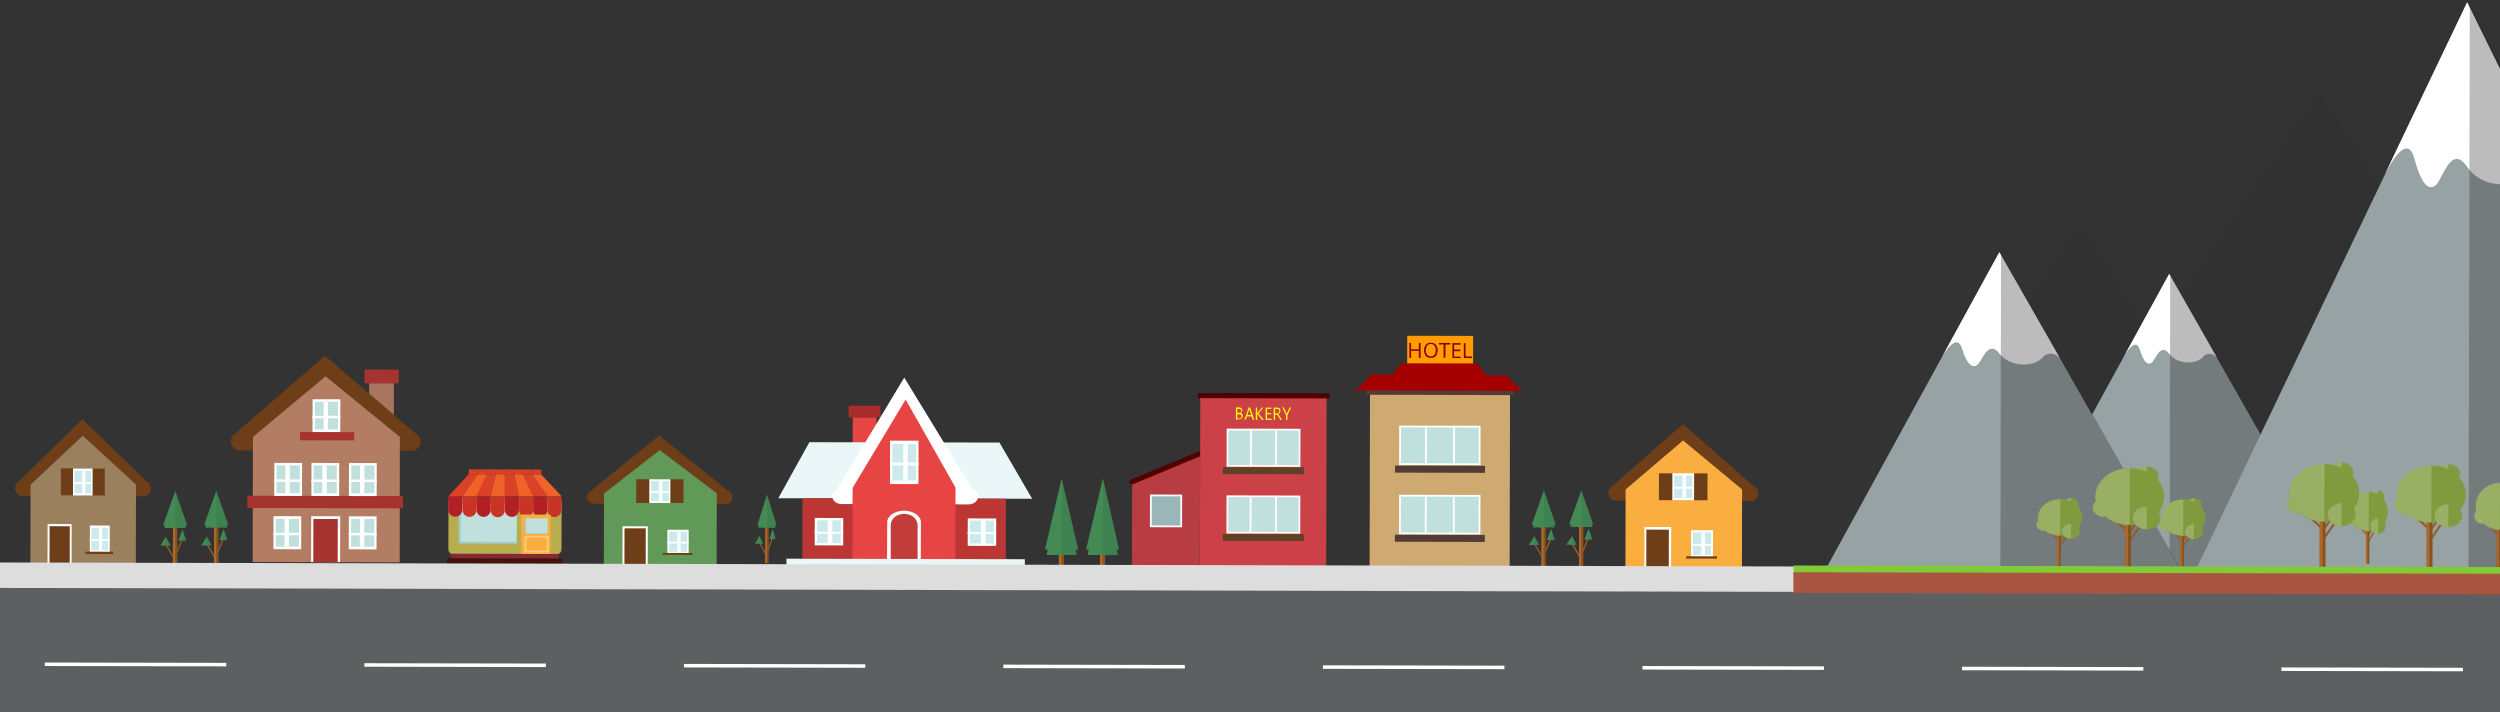 <?xml version="1.0" encoding="utf-8"?>
<!-- Generator: Adobe Illustrator 21.1.0, SVG Export Plug-In . SVG Version: 6.00 Build 0)  -->
<svg version="1.1" id="Layer_1" xmlns="http://www.w3.org/2000/svg" xmlns:xlink="http://www.w3.org/1999/xlink" x="0px" y="0px"
	 viewBox="0 0 1423 405.4" style="enable-background:new 0 0 1423 405.4;" xml:space="preserve">
<rect x="0" y="0" width="1423" height="405.4" fill="#333333" stroke="none"/>
<style type="text/css">
	.st0{opacity:0.1;fill:#231F20;enable-background:new    ;}
	.st1{fill:#96A2A4;}
	.st2{fill:#FFFFFF;}
	.st3{opacity:0.3;fill:#231F20;enable-background:new    ;}
	.st4{fill:#5E5F61;}
	.st5{fill:none;stroke:#FFFFFF;stroke-width:2;stroke-miterlimit:10;}
	.st6{fill:#FF9D00;}
	.st7{fill:#CEAA72;}
	.st8{fill:#C0E0DE;}
	.st9{fill:none;stroke:#FFFFFF;stroke-miterlimit:10;}
	.st10{fill:#543C36;}
	.st11{fill:none;stroke:#543C36;stroke-width:4;stroke-linecap:square;stroke-miterlimit:10;}
	.st12{fill:#A40000;}
	.st13{fill:#890000;}
	.st14{fill:#B73D43;}
	.st15{fill:#4F0000;}
	.st16{fill:#CC4047;}
	.st17{fill:#604123;}
	.st18{fill:#9AB6B8;}
	.st19{fill:#FFFF00;}
	.st20{fill:#809B3D;}
	.st21{opacity:0.2;fill:#FFFFFF;enable-background:new    ;}
	.st22{fill:#855222;}
	.st23{fill:#AD6729;}
	.st24{fill:#6E3E19;}
	.st25{fill:#619959;}
	.st26{fill:#CCE9EB;}
	.st27{fill:#FAAE40;}
	.st28{fill:#A8745D;}
	.st29{fill:#A73330;}
	.st30{fill:#B27D62;}
	.st31{fill:#B7AD4E;}
	.st32{fill:#852A34;}
	.st33{fill:#44130C;}
	.st34{fill:#9AD4DA;}
	.st35{fill:#B21F24;}
	.st36{fill:#C93427;}
	.st37{fill:#DB4126;}
	.st38{fill:#F16228;}
	.st39{fill:none;stroke:#FDCA80;stroke-miterlimit:10;}
	.st40{fill:#3F8252;}
	.st41{opacity:0.2;fill:#57AE62;enable-background:new    ;}
	.st42{fill:#E74543;}
	.st43{fill:#A82D2B;}
	.st44{fill:#EAF6F7;}
	.st45{fill:#BC3734;}
	.st46{fill:#C23C39;}
	.st47{fill:#9B805D;}
	.st48{fill:#DDDDDD;}
	.st49{fill:#82CB38;}
	.st50{fill:#AA5541;}
</style>
<g id="content">
	<g id="mountains">
		<path class="st0" d="M1479.8,303.8L1479.8,303.8c0,2.2,0,4.3-0.1,6.5l-0.1,5.1l0,1.5c0,0.6,0,1.2,0,1.8c0,1.9-0.1,3.8-0.1,5.7
			c0,0.2,0,0.4,0,0.7c0,1.6-0.1,3.4-0.1,5c0,0.4,0,0.8,0,1.2c0,0.4,0,0.8,0,1.1l0,1l-346.5-0.8l0.6-0.8l-0.6,0l0.7-1l54.4-80.9
			l46.4-69l0.2-0.3l33.8-50.2l51.2-76.3l0,0.8l1.1-1.7l45.9,72.2l0.1,0.1l3.4,5.3l80.7,127.1l3.1,4.8l15.4,24.2l0.2,0.3l1.2,1.8
			l1,1.6l0.7,1.1l0.4,0.6l0.4,0.7l0.4,0.7l1.4,2.3l0.4,0.7l0.4,0.7L1479.8,303.8z"/>
		<path class="st0" d="M1343.2,379.3L1343.2,379.3c0,2.2,0,4.3-0.1,6.5l-0.1,5.1l0,1.5c0,0.6,0,1.2,0,1.8c0,1.9-0.1,3.8-0.1,5.7
			c0,0.2,0,0.4,0,0.7c0,1.6-0.1,3.4-0.1,5c0,0.4,0,0.8,0,1.2c0,0.4,0,0.8,0,1.1l0,1l-346.6-0.8l0.6-0.8l-0.6,0l0.7-1l54.4-80.9
			l46.4-69l0.2-0.3l33.8-50.2l51.2-76.3l0,0.8l1.1-1.7l45.9,72.2l0.1,0.1l3.4,5.3l80.7,127.1l3.1,4.8l15.4,24.2l0.2,0.3l1.2,1.8
			l1,1.6l0.7,1.1l0.4,0.6l0.4,0.7l0.4,0.7l1.4,2.3l0.4,0.7l0.4,0.7L1343.2,379.3z"/>
		<g>
			<polygon class="st1" points="1234.7,155.9 1263.8,207 1338.8,338.9 1134.6,338.5 			"/>
			<path class="st2" d="M1261.7,203.3c0,0-4-4.3-7.9,0c-3.8,4.3-14.4,4.3-19.2-2s-7.7,3.2-9.6,4.9c-1.9,1.7-4.5,1.2-7-7.1
				c-2.5-8.3-9.1,3.9-9.1,3.9l25.8-47.1L1261.7,203.3z"/>
			<polygon class="st3" points="1235.3,156.5 1263.8,206.4 1338.8,338.4 1234.9,338.2 			"/>
		</g>
		<path class="st1" d="M1430.8,248.8L1430.8,248.8c0-0.4,0-0.7,0-1L1430.8,248.8z"/>
		<path class="st1" d="M1431.1,84.9c0-0.8,0-1.6,0.1-2.5l-0.1,2.9L1431.1,84.9z"/>
		<path class="st1" d="M1430.8,324.6c0,1.8,0,3.8,0,5.6l0,0.7c0,1.6,0,3.3,0,5c0,0.5,0,0.9,0,1.4c0,0.8,0,1.6,0,2.5
			c0,2.7,0,5.3-0.1,8c0,0.3,0,0.6,0,0.9l0,0c0,2.2,0,4.3-0.1,6.5c0,0.6,0,1.3,0,1.9c0,1,0,2,0,3.2l0,1.5c0,0.6,0,1.2,0,1.8
			c0,1.9-0.1,3.8-0.1,5.7c0,0.2,0,0.4,0,0.7c-0.1,2-0.1,4.1-0.2,6.2l0,1.1l-205.5-0.5l0.4-0.9l0.3-0.7l20.4-42.5l0,0l0.2-0.4
			l74.8-156.5l37.1-77.5l0-0.1l0-0.1l0.1-0.2l0-0.1l0.1-0.1l46.1-96.3l1.2,2.4l25.8,52.2l-0.1,29.4c0,0.7,0,1.4,0,2.2
			c0,0.7,0,1.4,0,2.2s0,1.5,0,2.3c0,0.1,0,0.3,0,0.4c0,1.2,0,2.6,0,3.8c0,2.6,0,5.1-0.1,7.7c0,3.2,0,6.3-0.1,9.4c0,0.2,0,0.4,0,0.6
			c0,3.3,0,6.7,0,9.9c0,3.6,0,7.2,0,10.9l0,1c0,0.6,0,1.3,0,1.9c0,6.7,0,13.4,0.1,20.1c0,4.4,0,8.7,0.1,13.1
			c0.1,25.9,0.4,51.7-0.1,77.7l0,0.1c0,8.8,0,17.6,0,26.3c0,5.6,0,11.2,0.1,16.8l0,0.6c0,1,0,2,0,3.1c0,0.4,0,0.8,0,1.2l0,0.6
			c0,0.4,0,0.8,0,1.2l0,0.5c0,0.2,0,0.3,0,0.5l0,0.1c0,0.1,0,0.2,0,0.3l0,0l0,0l0,0l0,0.4c0,0.2,0,0.4,0,0.6l0,1.7
			c0,0.8,0,1.7,0,2.6l0,2.6C1430.8,313.4,1430.8,319.1,1430.8,324.6z"/>
		<path class="st1" d="M1429.9,376.4c0.1-2,0.1-4.2,0.2-6.2c0,1.6-0.1,3.4-0.1,5C1430,375.6,1430,376,1429.9,376.4
			c0,0.4,0,0.8,0,1.1L1429.9,376.4z"/>
		<path class="st1" d="M1430.4,357.2c0-0.6,0-1.3,0-1.9l-0.1,5.1l0,1.5C1430.4,360.3,1430.4,358.8,1430.4,357.2z"/>
		<path class="st1" d="M1430.8,330.9c0,0.6,0,1.2,0,1.9l0,0.9c0,0.7,0,1.4,0,2l0,0l0,3.9c0,2.7,0,5.3-0.1,8c0-2.7,0.1-5.3,0.1-8
			c0-0.8,0-1.6,0-2.5c0-0.5,0-0.9,0-1.4C1430.7,334.3,1430.7,332.7,1430.8,330.9z"/>
		<path class="st1" d="M1430.8,297.4l0-0.6c0-0.4,0-0.8,0-1.2c0-1,0-2,0-3.1c0,1,0,2,0,3.1C1430.8,296.2,1430.8,296.8,1430.8,297.4
			l0,1.2C1430.8,298.4,1430.8,298,1430.8,297.4z"/>
		<path class="st1" d="M1430.9,301.9c0-0.5,0-0.9,0-1.4l0-0.4l0,0c0-0.3,0-0.5,0-0.8c0,0.3,0,0.6,0,0.8L1430.9,301.9L1430.9,301.9z"
			/>
		<path class="st1" d="M1430.8,307.9l0,1.7c0,5,0,9.9,0,14.8l0,1c0,0.9,0,1.8,0,2.8c0,0.6,0,1.2,0,1.9c0-1.8,0-3.8,0-5.6
			C1430.8,319.1,1430.8,313.5,1430.8,307.9c0-1.7,0-3.5,0-5.1l0-0.9C1430.8,303.9,1430.8,305.9,1430.8,307.9z"/>
		<path class="st1" d="M1432,57.7L1432,57.7L1432,57.7z"/>
		<path class="st2" d="M1430.9,96.4c0-0.1,0-0.2,0-0.3c0,2.6,0,5.1-0.1,7.7l0,0c0-1.1,0-2.3,0-3.4c0-0.6,0-1.2,0-1.9
			c0-0.2,0-0.4,0-0.6C1430.9,97.4,1430.9,96.9,1430.9,96.4z"/>
		<path class="st2" d="M1431,85.8c0,1.3,0,2.7-0.1,3.9c0-1.4,0.1-2.9,0.1-4.3l0-0.4C1431.1,85.2,1431,85.5,1431,85.8z"/>
		<path class="st2" d="M1431.1,82.4l-0.1,2.9l0-0.4C1431.1,84.1,1431.1,83.4,1431.1,82.4z"/>
		<path class="st2" d="M1431.2,56l-0.1,28.9c0,0.3,0,0.5,0,0.8c0,0.6,0,1.3,0,1.9c0,0.6,0,1.3,0,1.9c0,0.6,0,1.5,0,2.3
			c0,0.1,0,0.3,0,0.4l-0.1,4.1c0,0.5,0,1,0,1.5c0,0.2,0,0.4,0,0.6c0,0.6,0,1.3,0,1.9c0,1.1,0,2.3,0,3.4c-8.1,2.7-19.2,0.8-25.7-7.4
			c-0.4-0.5-0.8-1-1.2-1.5c-8.5-12.8-13.8,6.5-17.2,10.1c-3.4,3.6-8.1,2.4-12.6-14.5c-4-15.4-14.2,3.9-16.1,7.4l-0.1,0.1l46.2-96.6
			l1.2,2.4L1431.2,56z"/>
		<path class="st3" d="M1430.8,309.7c0,5,0,9.9,0,14.8l0,1c0,0.9,0,1.8,0,2.8c0,0.6,0,1.2,0,1.9l0,0.7c0,0.6,0,1.2,0,1.9l0,0.2
			c0,0.9,0,1.9,0,2.9l0,3.9c0,2.7,0,5.3-0.1,8c0,0.3,0,0.6,0,0.9l0,0c0,2.2,0,4.3-0.1,6.5c0,0.6,0,1.3,0,1.9c0,1,0,2,0,3.2l0,1.5
			c0,0.6,0,1.2,0,1.8c0,1.9-0.1,3.8-0.1,5.7c0,0.2,0,0.4,0,0.7c0,1.6-0.1,3.4-0.1,5c0,0.4,0,0.8,0,1.2l-25.4-0.1l0.8-373.7
			l25.8,52.2l-0.1,30.5c0,0.7,0,1.4,0,2.2s0,1.4,0,2.2c0,0.7,0,1.5,0,2.3c0,0.1,0,0.3,0,0.4l-0.1,4.1c0,0.5,0,1,0,1.5
			c0,0.2,0,0.4,0,0.6c0,0.6,0,1.3,0,1.9l0,3.4c0,3.2,0,6.3-0.1,9.4c0,0.2,0,0.4,0,0.6c0,3.3,0,6.7,0,9.9c0,3.6,0,7.2,0,10.9l0,1
			c0,0.6,0,1.3,0,1.9c0,6.7,0,13.4,0.1,20.1c0,4.4,0,8.7,0.1,13.1c0.1,25.9,0.4,51.7-0.1,77.7l0,0.1c0,8.8,0,17.6,0,26.3
			c0,5.6,0,11.2,0.1,16.8l0,0.6c0,1,0,2,0,3.1l0,1.8c0,0.4,0,0.8,0,1.2l0,0.5c0,0.1,0,0.3,0,0.4l0,0.2l0,0.1l0,0l0,0l0,0l0,0l0,2.7
			c0,0.8,0,1.7,0,2.6c0,0.8,0,1.7,0,2.6C1430.8,308.5,1430.8,309.1,1430.8,309.7z"/>
		<path class="st3" d="M1431.1,84.9c0-0.8,0-1.6,0.1-2.5l-0.1,2.9L1431.1,84.9z"/>
		<path class="st3" d="M1432,57.7L1432,57.7L1432,57.7z"/>
		<path class="st3" d="M1430.8,248.8L1430.8,248.8c0-0.4,0-0.7,0-1L1430.8,248.8z"/>
		<path class="st3" d="M1430.4,357.2c0-0.6,0-1.3,0-1.9l-0.1,5.1C1430.4,359.3,1430.4,358.3,1430.4,357.2z"/>
		<path class="st3" d="M1430.8,328.4c0,0.8,0,1.7,0,2.6l0-0.7C1430.8,329.6,1430.8,329,1430.8,328.4z"/>
		<path class="st3" d="M1430.8,333l0,0.8c0,0.7,0,1.4,0,2l0,0C1430.7,334.9,1430.8,334,1430.8,333z"/>
		<path class="st3" d="M1430.8,298.8c0-0.4,0-0.8,0-1.2l0-1.8c0,0.6,0,1.2,0,1.8L1430.8,298.8z"/>
		<path class="st3" d="M1430.9,300.3c0-0.1,0-0.2,0-0.3l0,0c0-0.3,0-0.5,0-0.8c0,0.3,0,0.6,0,0.8L1430.9,300.3L1430.9,300.3z"/>
		<path class="st3" d="M1430.8,307.9l0,1.7C1430.8,309.1,1430.8,308.5,1430.8,307.9c0-1.7,0-3.5,0-5.2l0-0.9
			C1430.8,303.9,1430.8,305.9,1430.8,307.9z"/>
		<path class="st3" d="M1430.9,96.4c0-0.1,0-0.2,0-0.3c0,2.6,0,5.1-0.1,7.7c0,3.2,0,6.3-0.1,9.4c0-3.2,0-6.3,0.1-9.4l0-3.4
			c0-0.6,0-1.2,0-1.9c0-0.2,0-0.4,0-0.6C1430.9,97.4,1430.9,96.9,1430.9,96.4z"/>
		<polygon class="st1" points="1138.1,143.5 1175.1,208.4 1270.5,376.3 1010.8,375.8 		"/>
		<path class="st2" d="M1172.4,203.7c0,0-5.1-5.4-10,0s-18.3,5.5-24.4-2.5c-6.1-8-9.8,4-12.2,6.2c-2.4,2.2-5.8,1.5-9-8.9
			c-3.1-10.5-11.6,5-11.6,5l32.8-59.9L1172.4,203.7z"/>
		<polygon class="st3" points="1139,144.2 1175.1,207.7 1270.5,375.6 1138.5,375.3 		"/>
	</g>
	<g id="road">
		
			<rect x="670.2" y="-341.9" transform="matrix(2.222607e-03 -1 1 2.222607e-03 332.564 1085.339)" class="st4" width="79.9" height="1435.8"/>
		<line class="st5" x1="25.5" y1="378.1" x2="128.8" y2="378.3"/>
		<line class="st5" x1="207.4" y1="378.5" x2="310.7" y2="378.7"/>
		<line class="st5" x1="389.3" y1="378.9" x2="492.5" y2="379.1"/>
		<line class="st5" x1="571.1" y1="379.3" x2="674.4" y2="379.5"/>
		<line class="st5" x1="753" y1="379.7" x2="856.3" y2="379.9"/>
		<line class="st5" x1="934.9" y1="380.1" x2="1038.2" y2="380.3"/>
		<line class="st5" x1="1116.8" y1="380.5" x2="1220" y2="380.7"/>
		<line class="st5" x1="1298.6" y1="380.9" x2="1401.9" y2="381.1"/>
	</g>
	<g id="hotel-bakery">
		<g id="hotel_1_">
			
				<rect x="811.5" y="180.6" transform="matrix(2.222607e-03 -1 1 2.222607e-03 618.569 1018.616)" class="st6" width="16.4" height="37.5"/>
			
				<rect x="768.6" y="233.9" transform="matrix(2.222607e-03 -1 1 2.222607e-03 543.969 1092.72)" class="st7" width="102" height="79.7"/>
			<g id="_Group_6">
				
					<rect x="808.9" y="230.9" transform="matrix(2.222607e-03 -1 1 2.222607e-03 564.185 1072.538)" class="st8" width="21.4" height="45.3"/>
				
					<rect x="808.9" y="230.9" transform="matrix(2.222607e-03 -1 1 2.222607e-03 564.185 1072.538)" class="st9" width="21.4" height="45.3"/>
				<g id="_Group_7">
					<line id="_Path_11" class="st9" x1="811.7" y1="242.8" x2="811.6" y2="264.2"/>
					<line id="_Path_12" class="st9" x1="827.6" y1="242.9" x2="827.6" y2="264.3"/>
				</g>
				
					<rect x="817.6" y="241.5" transform="matrix(2.222607e-03 -1 1 2.222607e-03 550.74 1086.094)" class="st10" width="4" height="51.2"/>
			</g>
			<g id="_Group_8">
				
					<rect x="808.7" y="270.3" transform="matrix(2.222607e-03 -1 1 2.222607e-03 524.73 1111.731)" class="st8" width="21.5" height="45.3"/>
				
					<rect x="808.7" y="270.3" transform="matrix(2.222607e-03 -1 1 2.222607e-03 524.73 1111.731)" class="st9" width="21.5" height="45.3"/>
				<g id="_Group_9">
					<line id="_Path_14" class="st9" x1="811.6" y1="282.1" x2="811.5" y2="303.5"/>
					<line id="_Path_15" class="st9" x1="827.5" y1="282.2" x2="827.5" y2="303.6"/>
				</g>
				
					<rect x="817.5" y="280.8" transform="matrix(2.222607e-03 -1 1 2.222607e-03 511.337 1125.236)" class="st10" width="4" height="51.2"/>
			</g>
			<line id="_Path_16" class="st11" x1="779.8" y1="222.7" x2="859.5" y2="222.9"/>
			<path class="st2" d="M771.6,222.3"/>
			<polygon class="st12" points="771.6,222.3 866.5,222.5 857.3,213.8 846.1,213.7 840.8,206.9 797.5,206.8 792.6,213.2 
				780.7,213.2 			"/>
			<path class="st13" d="M808.6,203.7l-1,0l0-4l-4.4,0l0,4l-1,0l0-8.5l1,0l0,3.6l4.4,0l0-3.6l1,0L808.6,203.7z"/>
			<path class="st13" d="M818.3,199.4c0.1,1.1-0.3,2.3-1,3.2c-0.7,0.8-1.8,1.2-2.8,1.1c-1.1,0.1-2.2-0.3-2.9-1.1c-0.7-0.9-1-2-1-3.2
				c-0.1-1.1,0.3-2.3,1-3.2c0.7-0.8,1.8-1.2,2.9-1.1c1.1-0.1,2.1,0.4,2.8,1.1C818,197.2,818.3,198.3,818.3,199.4z M811.6,199.4
				c-0.1,0.9,0.2,1.8,0.7,2.6c1.1,1.1,2.9,1.2,4.1,0.1l0.1-0.1c0.5-0.7,0.8-1.6,0.7-2.7c0.1-0.9-0.2-1.8-0.7-2.6
				c-0.5-0.6-1.3-0.9-2.1-0.9c-0.8,0-1.6,0.3-2.1,0.9C811.8,197.6,811.5,198.5,811.6,199.4L811.6,199.4z"/>
			<path class="st13" d="M822.7,203.7l-1,0l0-7.6l-2.6,0l0-0.9l6.4,0l0,0.9l-2.7,0L822.7,203.7z"/>
			<path class="st13" d="M831.4,203.8l-4.7,0l0-8.5l4.7,0l0,0.9l-3.7,0l0,2.8l3.5,0l0,0.9l-3.5,0l0,3.1l3.7,0L831.4,203.8z"/>
			<path class="st13" d="M833.2,203.8l0-8.5l1,0l0,7.6l3.7,0l0,0.9L833.2,203.8L833.2,203.8z"/>
		</g>
		<g id="bakery">
			<polygon class="st14" points="682.9,323.5 644.3,323.4 644.4,274.2 683.1,258.1 			"/>
			<path class="st15" d="M644.4,275.7c-0.6,0-1.1-0.3-1.3-0.9c-0.3-0.7,0-1.5,0.7-1.8l0,0l38.7-16.1c0.7-0.3,1.5,0,1.8,0.8
				c0.3,0.7,0,1.5-0.7,1.8l0,0l-38.7,16.1C644.8,275.6,644.6,275.7,644.4,275.7z"/>
			
				<rect x="669.9" y="238.4" transform="matrix(2.222607e-03 -1 1 2.222607e-03 443.097 992.918)" class="st16" width="98.4" height="71.9"/>
			<g id="_Group_">
				
					<rect x="708.9" y="234.4" transform="matrix(2.222607e-03 -1 1 2.222607e-03 462.695 973.551)" class="st8" width="20.7" height="41"/>
				
					<rect x="708.9" y="234.4" transform="matrix(2.222607e-03 -1 1 2.222607e-03 462.695 973.551)" class="st9" width="20.7" height="41"/>
				<g id="_Group_2">
					<line id="_Path_2" class="st9" x1="712.1" y1="244.6" x2="712" y2="265.2"/>
					<line id="_Path_3" class="st9" x1="726.4" y1="244.6" x2="726.3" y2="265.3"/>
				</g>
				
					<rect x="717.2" y="244.8" transform="matrix(2.222607e-03 -1 1 2.222607e-03 449.663 986.496)" class="st17" width="3.9" height="46.2"/>
			</g>
			<g id="_Group_3">
				
					<rect x="708.8" y="272.4" transform="matrix(2.222607e-03 -1 1 2.222607e-03 424.626 1011.368)" class="st8" width="20.7" height="41"/>
				
					<rect x="708.8" y="272.4" transform="matrix(2.222607e-03 -1 1 2.222607e-03 424.626 1011.368)" class="st9" width="20.7" height="41"/>
				<g id="_Group_4">
					<line id="_Path_5" class="st9" x1="711.9" y1="282.5" x2="711.8" y2="303.2"/>
					<line id="_Path_6" class="st9" x1="726.3" y1="282.6" x2="726.3" y2="303.3"/>
				</g>
				
					<rect x="717.1" y="282.8" transform="matrix(2.222607e-03 -1 1 2.222607e-03 411.594 1024.313)" class="st17" width="3.9" height="46.2"/>
			</g>
			<g id="_Group_5">
				
					<rect x="717.8" y="187.8" transform="matrix(2.222607e-03 -1 1 2.222607e-03 492.454 943.991)" class="st15" width="2.9" height="74.9"/>
			</g>
			
				<rect x="654.9" y="282.2" transform="matrix(2.222607e-03 -1 1 2.222607e-03 371.377 953.864)" class="st18" width="17.6" height="17.3"/>
			
				<rect x="654.9" y="282.2" transform="matrix(2.222607e-03 -1 1 2.222607e-03 371.377 953.864)" class="st9" width="17.6" height="17.3"/>
			<path class="st19" d="M703.5,238.9l0-7l1.8,0c0.5,0,1,0.1,1.3,0.4c0.3,0.3,0.5,0.7,0.5,1.1c0,0.7-0.4,1.4-1.1,1.6l0,0
				c0.4,0,0.8,0.2,1,0.5c0.3,0.3,0.4,0.7,0.4,1.2c0,0.5-0.2,1.1-0.6,1.4c-0.4,0.4-1,0.6-1.5,0.5L703.5,238.9z M704.3,232.7l0,2.3
				l0.8,0c0.4,0,0.7-0.1,1-0.3c0.2-0.2,0.4-0.6,0.4-0.9c0-0.7-0.4-1-1.3-1L704.3,232.7z M704.3,235.6l0,2.6l1,0c0.4,0,0.7-0.1,1-0.3
				c0.2-0.2,0.4-0.6,0.4-0.9c0-0.8-0.5-1.2-1.6-1.2l-0.8,0L704.3,235.6z"/>
			<path class="st19" d="M713.9,238.9l-0.8,0l-0.7-1.9l-2.7,0l-0.6,1.9l-0.8,0l2.5-7l0.8,0L713.9,238.9z M712.2,236.2l-1-3
				c0-0.1-0.1-0.3-0.1-0.5l0,0c0,0.2-0.1,0.3-0.1,0.5l-1,3L712.2,236.2z"/>
			<path class="st19" d="M719.4,238.9l-1.1,0l-2.5-3.2c-0.1-0.1-0.1-0.2-0.2-0.2l0,0l0,3.5l-0.8,0l0-7l0.8,0l0,3.3l0,0
				c0.1-0.1,0.1-0.2,0.2-0.2l2.4-3.1l0.9,0l-2.8,3.4L719.4,238.9z"/>
			<path class="st19" d="M723.8,239l-3.4,0l0-7l3.3,0l0,0.7l-2.5,0l0,2.4l2.3,0l0,0.7l-2.3,0l0,2.5l2.7,0L723.8,239z"/>
			<path class="st19" d="M729.7,239l-0.9,0l-1.1-1.9c-0.1-0.2-0.2-0.3-0.3-0.5c-0.1-0.1-0.2-0.2-0.3-0.3s-0.2-0.1-0.3-0.2
				c-0.1,0-0.3-0.1-0.4-0.1l-0.6,0l0,3l-0.8,0l0-7l1.9,0c0.3,0,0.5,0,0.8,0.1c0.2,0.1,0.4,0.2,0.6,0.3c0.2,0.2,0.3,0.3,0.4,0.6
				c0.1,0.3,0.2,0.5,0.1,0.8c0,0.2,0,0.4-0.1,0.7c-0.1,0.2-0.2,0.4-0.3,0.5c-0.1,0.2-0.3,0.3-0.4,0.4c-0.2,0.1-0.4,0.2-0.6,0.3l0,0
				c0.1,0,0.2,0.1,0.3,0.2c0.1,0.1,0.2,0.1,0.2,0.2c0.1,0.1,0.1,0.2,0.2,0.3l0.2,0.4L729.7,239z M725.8,232.7l0,2.6l1.1,0
				c0.2,0,0.4,0,0.5-0.1c0.2-0.1,0.3-0.1,0.4-0.3c0.1-0.1,0.2-0.3,0.3-0.4c0.1-0.2,0.1-0.4,0.1-0.5c0-0.3-0.1-0.6-0.3-0.9
				c-0.3-0.2-0.6-0.3-1-0.3L725.8,232.7z"/>
			<path class="st19" d="M734.9,231.9l-2.1,4.4l0,2.6l-0.8,0l0-2.6l-2.1-4.4l0.9,0l1.4,3.2c0,0,0.1,0.2,0.2,0.4l0,0
				c0-0.1,0.1-0.3,0.2-0.4l1.5-3.2L734.9,231.9z"/>
		</g>
	</g>
	<g id="tree7_4_">
		
			<ellipse transform="matrix(2.222609e-03 -1 1 2.222609e-03 931.804 1531.585)" class="st20" cx="1233.4" cy="298.9" rx="3.5" ry="4.2"/>
		<path class="st21" d="M1233.4,295.4c-2.3,0-4.2,1.5-4.2,3.5c0,1.9,1.9,3.5,4.2,3.5L1233.4,295.4z"/>
		
			<ellipse transform="matrix(2.222609e-03 -1 1 2.222609e-03 958.974 1535.335)" class="st20" cx="1248.9" cy="287.1" rx="3.5" ry="4.2"/>
		<path class="st21" d="M1248.9,283.7c-2.3,0-4.2,1.5-4.2,3.5c0,1.9,1.9,3.5,4.2,3.5L1248.9,283.7z"/>
		<polygon class="st22" points="1242.7,311.7 1242,311.2 1246.5,304.7 1247,305.2 		"/>
		<polygon class="st23" points="1246.8,304.9 1246.5,304.7 1242,311.2 1242.4,311.4 		"/>
		<polygon class="st22" points="1242,309.3 1241.3,308.8 1245.8,302.4 1246.3,302.8 		"/>
		<polygon class="st23" points="1246,302.6 1245.8,302.4 1241.3,308.8 1241.7,309 		"/>
		<polygon class="st22" points="1236.4,301.9 1236,302.5 1241.5,307.8 1242,307.2 		"/>
		<polygon class="st23" points="1241.8,307.5 1241.5,307.8 1236,302.5 1236.2,302.2 		"/>
		
			<rect x="1232" y="311.6" transform="matrix(2.222607e-03 -1 1 2.222607e-03 926.692 1554.043)" class="st22" width="20.2" height="2.1"/>
		
			<rect x="1231.5" y="312.1" transform="matrix(2.222607e-03 -1 1 2.222607e-03 926.19 1553.537)" class="st23" width="20.2" height="1.1"/>
		
			<ellipse transform="matrix(2.222609e-03 -1 1 2.222609e-03 945.253 1536.71)" class="st20" cx="1242.7" cy="294.7" rx="10.4" ry="12.6"/>
		<path class="st21" d="M1242.7,284.3c-7,0-12.6,4.6-12.6,10.3c0,5.7,5.6,10.4,12.6,10.4L1242.7,284.3z"/>
		
			<ellipse transform="matrix(2.222609e-03 -1 1 2.222609e-03 943.479 1550.727)" class="st20" cx="1248.8" cy="302.6" rx="4.2" ry="5"/>
		<path class="st21" d="M1248.8,298.4c-2.8,0-5,1.8-5.1,4.2c0,2.3,2.2,4.2,5,4.2L1248.8,298.4z"/>
	</g>
	<g id="tree6_3_">
		
			<ellipse transform="matrix(2.222609e-03 -1 1 2.222609e-03 906.093 1486.205)" class="st20" cx="1197.8" cy="289" rx="5.3" ry="6.6"/>
		<path class="st21" d="M1197.8,283.6c-3.6,0-6.6,2.3-6.6,5.3s2.9,5.3,6.5,5.3L1197.8,283.6z"/>
		
			<ellipse transform="matrix(2.222609e-03 -1 1 2.222609e-03 948.366 1492.23)" class="st20" cx="1222" cy="270.9" rx="5.3" ry="6.6"/>
		<path class="st21" d="M1222,265.5c-3.6,0-6.6,2.3-6.6,5.3c0,3,2.9,5.3,6.5,5.3L1222,265.5z"/>
		<polygon class="st22" points="1212.1,308.9 1211.3,308.2 1218.2,298.1 1219,298.9 		"/>
		<polygon class="st23" points="1218.6,298.5 1218.2,298.1 1211.3,308.2 1211.7,308.5 		"/>
		<polygon class="st22" points="1211,305.3 1210.2,304.5 1217.1,294.4 1217.9,295.2 		"/>
		<polygon class="st23" points="1217.5,294.8 1217.1,294.4 1210.2,304.5 1210.6,304.8 		"/>
		<polygon class="st22" points="1202.5,293.9 1201.8,294.8 1210.4,303 1211.1,302 		"/>
		<polygon class="st23" points="1210.8,302.5 1210.4,303 1201.8,294.8 1202.2,294.4 		"/>
		
			<rect x="1195.6" y="308.9" transform="matrix(2.222607e-03 -1 1 2.222607e-03 898.106 1521.161)" class="st22" width="31.4" height="3.3"/>
		
			<rect x="1194.8" y="309.7" transform="matrix(2.222607e-03 -1 1 2.222607e-03 897.253 1520.302)" class="st23" width="31.4" height="1.6"/>
		
			<ellipse transform="matrix(2.222609e-03 -1 1 2.222609e-03 926.923 1494.244)" class="st20" cx="1212.2" cy="282.6" rx="16.2" ry="19.6"/>
		<path class="st21" d="M1212.3,266.5c-10.8,0-19.6,7.2-19.6,16.1c0,8.9,8.7,16.2,19.5,16.2L1212.3,266.5z"/>
		
			<ellipse transform="matrix(2.222609e-03 -1 1 2.222609e-03 924.355 1516.082)" class="st20" cx="1221.9" cy="294.8" rx="6.5" ry="7.9"/>
		<path class="st21" d="M1221.9,288.4c-4.3,0-7.9,2.8-7.9,6.4c0,3.6,3.5,6.5,7.9,6.5L1221.9,288.4z"/>
	</g>
	<g id="tree7_2_">
		
			<ellipse transform="matrix(2.222609e-03 -1 1 2.222609e-03 862.091 1461.406)" class="st20" cx="1163.4" cy="298.7" rx="3.5" ry="4.2"/>
		<path class="st21" d="M1163.4,295.2c-2.3,0-4.2,1.5-4.2,3.5c0,1.9,1.9,3.5,4.2,3.5L1163.4,295.2z"/>
		
			<ellipse transform="matrix(2.222609e-03 -1 1 2.222609e-03 889.261 1465.155)" class="st20" cx="1178.8" cy="287" rx="3.5" ry="4.2"/>
		<path class="st21" d="M1178.8,283.6c-2.3,0-4.2,1.5-4.2,3.5c0,1.9,1.9,3.5,4.2,3.5L1178.8,283.6z"/>
		<polygon class="st22" points="1172.5,311.5 1172,311 1176.5,304.6 1177,305.1 		"/>
		<polygon class="st23" points="1176.7,304.8 1176.5,304.6 1172,311 1172.3,311.2 		"/>
		<polygon class="st22" points="1171.8,309.2 1171.3,308.6 1175.8,302.2 1176.3,302.6 		"/>
		<polygon class="st23" points="1176,302.4 1175.8,302.2 1171.3,308.6 1171.6,308.9 		"/>
		<polygon class="st22" points="1166.4,301.8 1166,302.4 1171.4,307.6 1171.9,307 		"/>
		<polygon class="st23" points="1171.7,307.3 1171.4,307.6 1166,302.4 1166.2,302.1 		"/>
		
			<rect x="1161.9" y="311.4" transform="matrix(2.222607e-03 -1 1 2.222607e-03 856.878 1483.762)" class="st22" width="20.2" height="2.1"/>
		
			<rect x="1161.4" y="311.9" transform="matrix(2.222607e-03 -1 1 2.222607e-03 856.376 1483.256)" class="st23" width="20.2" height="1.1"/>
		
			<ellipse transform="matrix(2.222609e-03 -1 1 2.222609e-03 875.54 1466.53)" class="st20" cx="1172.7" cy="294.5" rx="10.4" ry="12.6"/>
		<path class="st21" d="M1172.7,284.2c-7,0-12.6,4.6-12.6,10.3c0,5.7,5.6,10.4,12.6,10.4L1172.7,284.2z"/>
		
			<ellipse transform="matrix(2.222609e-03 -1 1 2.222609e-03 873.766 1480.547)" class="st20" cx="1178.8" cy="302.4" rx="4.2" ry="5"/>
		<path class="st21" d="M1178.8,298.2c-2.8,0-5,1.8-5.1,4.2s2.2,4.2,5,4.2L1178.8,298.2z"/>
	</g>
	<g id="tree6_1_">
		
			<ellipse transform="matrix(2.222609e-03 -1 1 2.222609e-03 1041.674 1635.006)" class="st20" cx="1340.2" cy="295.5" rx="3.7" ry="3.6"/>
		<path class="st21" d="M1340.2,291.8c-2,0-3.6,1.6-3.6,3.7c0,2,1.6,3.7,3.6,3.7L1340.2,291.8z"/>
		
			<ellipse transform="matrix(2.222609e-03 -1 1 2.222609e-03 1067.553 1636.02)" class="st20" cx="1353.6" cy="283" rx="3.7" ry="3.6"/>
		<path class="st21" d="M1353.6,279.4c-2,0-3.6,1.6-3.6,3.7c0,2,1.6,3.7,3.6,3.7L1353.6,279.4z"/>
		<polygon class="st22" points="1348.1,309.1 1347.7,308.6 1351.5,301.7 1351.9,302.3 		"/>
		<polygon class="st23" points="1351.7,302 1351.5,301.7 1347.7,308.6 1347.9,308.8 		"/>
		<polygon class="st22" points="1347.5,306.6 1347.1,306.1 1350.8,299.2 1351.3,299.7 		"/>
		<polygon class="st23" points="1351.1,299.4 1350.8,299.2 1347.1,306.1 1347.3,306.4 		"/>
		<polygon class="st22" points="1342.8,298.8 1342.5,299.5 1347.2,305 1347.6,304.3 		"/>
		<polygon class="st23" points="1347.4,304.6 1347.2,305 1342.5,299.5 1342.6,299.1 		"/>
		
			<rect x="1336.9" y="309.3" transform="matrix(2.222607e-03 -1 1 2.222607e-03 1034.534 1657.167)" class="st22" width="21.5" height="1.8"/>
		
			<rect x="1336.5" y="309.7" transform="matrix(2.222607e-03 -1 1 2.222607e-03 1034.082 1656.712)" class="st23" width="21.5" height="0.9"/>
		
			<ellipse transform="matrix(2.222609e-03 -1 1 2.222609e-03 1054.122 1638.713)" class="st20" cx="1348.2" cy="291.1" rx="11.1" ry="10.9"/>
		<path class="st21" d="M1348.3,280c-6.1,0-10.9,4.9-10.9,11c0,6.1,4.9,11.1,10.9,11.1L1348.3,280z"/>
		
			<ellipse transform="matrix(2.222609e-03 -1 1 2.222609e-03 1051.134 1652.329)" class="st20" cx="1353.6" cy="299.4" rx="4.4" ry="4.3"/>
		<path class="st21" d="M1353.6,295c-2.4,0-4.3,1.9-4.3,4.4c0,2.5,1.9,4.4,4.3,4.4L1353.6,295z"/>
	</g>
	<g id="tree7">
		
			<ellipse transform="matrix(2.222609e-03 -1 1 2.222609e-03 1018.446 1594.794)" class="st20" cx="1308.4" cy="287" rx="5.4" ry="6.6"/>
		<path class="st21" d="M1308.4,281.6c-3.6,0-6.6,2.4-6.6,5.4c0,3,2.9,5.4,6.5,5.4L1308.4,281.6z"/>
		
			<ellipse transform="matrix(2.222609e-03 -1 1 2.222609e-03 1061.226 1600.918)" class="st20" cx="1332.9" cy="268.7" rx="5.4" ry="6.6"/>
		<path class="st21" d="M1332.9,263.2c-3.6,0-6.6,2.4-6.6,5.4s2.9,5.4,6.5,5.4L1332.9,263.2z"/>
		<polygon class="st22" points="1323,307.2 1322.1,306.4 1329.1,296.3 1329.9,297.1 		"/>
		<polygon class="st23" points="1329.5,296.7 1329.1,296.3 1322.1,306.4 1322.5,306.8 		"/>
		<polygon class="st22" points="1321.8,303.6 1321,302.7 1328,292.5 1328.8,293.3 		"/>
		<polygon class="st23" points="1328.4,292.9 1328,292.5 1321,302.7 1321.4,303.1 		"/>
		<polygon class="st22" points="1313.2,292 1312.5,293 1321.2,301.2 1321.9,300.2 		"/>
		<polygon class="st23" points="1321.6,300.7 1321.2,301.2 1312.5,293 1312.9,292.5 		"/>
		
			<rect x="1306.1" y="307.2" transform="matrix(2.222607e-03 -1 1 2.222607e-03 1010.251 1630.157)" class="st22" width="31.8" height="3.3"/>
		
			<rect x="1305.3" y="308" transform="matrix(2.222607e-03 -1 1 2.222607e-03 1009.448 1629.348)" class="st23" width="31.8" height="1.7"/>
		
			<ellipse transform="matrix(2.222609e-03 -1 1 2.222609e-03 1039.578 1602.934)" class="st20" cx="1323" cy="280.5" rx="16.4" ry="19.9"/>
		<path class="st21" d="M1323.1,264.1c-11,0-19.9,7.3-19.9,16.3c0,9,8.8,16.4,19.8,16.4L1323.1,264.1z"/>
		
			<ellipse transform="matrix(2.222609e-03 -1 1 2.222609e-03 1036.906 1625.076)" class="st20" cx="1332.8" cy="292.9" rx="6.6" ry="8"/>
		<path class="st21" d="M1332.8,286.4c-4.3,0-7.9,3-7.9,6.5s3.5,6.6,7.9,6.6L1332.8,286.4z"/>
	</g>
	<g id="tree6">
		
			<ellipse transform="matrix(2.222609e-03 -1 1 2.222609e-03 1078.806 1656.585)" class="st20" cx="1369.5" cy="287.7" rx="5.3" ry="6.6"/>
		<path class="st21" d="M1369.6,282.4c-3.6,0-6.6,2.3-6.6,5.3c0,3,2.9,5.3,6.5,5.3L1369.6,282.4z"/>
		
			<ellipse transform="matrix(2.222609e-03 -1 1 2.222609e-03 1120.979 1662.508)" class="st20" cx="1393.6" cy="269.5" rx="5.3" ry="6.6"/>
		<path class="st21" d="M1393.6,264.2c-3.6,0-6.6,2.3-6.6,5.3c0,3,2.9,5.3,6.5,5.3L1393.6,264.2z"/>
		<polygon class="st22" points="1383.8,307.6 1383,306.9 1389.9,296.7 1390.7,297.6 		"/>
		<polygon class="st23" points="1390.3,297.2 1389.9,296.7 1383,306.9 1383.4,307.3 		"/>
		<polygon class="st22" points="1382.7,303.9 1381.9,303.2 1388.8,293.1 1389.6,293.9 		"/>
		<polygon class="st23" points="1389.2,293.5 1388.8,293.1 1381.9,303.2 1382.3,303.6 		"/>
		<polygon class="st22" points="1374.3,292.5 1373.6,293.5 1382.1,301.6 1382.8,300.6 		"/>
		<polygon class="st23" points="1382.4,301.1 1382.1,301.6 1373.6,293.5 1374,293 		"/>
		
			<rect x="1367.2" y="307.5" transform="matrix(2.222607e-03 -1 1 2.222607e-03 1070.719 1691.44)" class="st22" width="31.4" height="3.3"/>
		
			<rect x="1366.4" y="308.4" transform="matrix(2.222607e-03 -1 1 2.222607e-03 1069.865 1690.58)" class="st23" width="31.4" height="1.6"/>
		
			<ellipse transform="matrix(2.222609e-03 -1 1 2.222609e-03 1099.636 1664.624)" class="st20" cx="1384" cy="281.3" rx="16.2" ry="19.6"/>
		<path class="st21" d="M1384,265.1c-10.8,0-19.6,7.2-19.6,16.1c0,8.9,8.7,16.2,19.5,16.2L1384,265.1z"/>
		
			<ellipse transform="matrix(2.222609e-03 -1 1 2.222609e-03 1096.967 1686.36)" class="st20" cx="1393.5" cy="293.5" rx="6.5" ry="7.9"/>
		<path class="st21" d="M1393.6,287c-4.3,0-7.9,2.8-7.9,6.4c0,3.6,3.5,6.5,7.9,6.5L1393.6,287z"/>
	</g>
	<g id="house-green">
		<path class="st24" d="M416.3,280.9L416.3,280.9L416.3,280.9c-0.4-0.7-1.1-1.2-1.8-1.5l-39.3-31.5l-39.1,31.7
			c-0.4,0.2-0.7,0.5-1,0.8l-0.1,0.1l0,0c-0.6,0.6-0.9,1.5-0.9,2.4c0,2.2,1.8,3.8,4,3.8l0,0l74.8,0.2c2.2,0,3.9-1.6,4-3.8
			C416.9,282.1,416.7,281.4,416.3,280.9z"/>
		<polygon class="st25" points="407.9,321.2 343.7,321 343.8,280.9 375.5,256.2 375.5,256.2 408,280.8 		"/>
		
			<rect x="379.2" y="302.3" transform="matrix(2.222607e-03 -1 1 2.222607e-03 76.722 693.563)" class="st2" width="13.5" height="12.1"/>
		
			<rect x="380.3" y="303.3" transform="matrix(2.222607e-03 -1 1 2.222607e-03 76.721 693.664)" class="st26" width="11.4" height="10.2"/>
		
			<rect x="385.4" y="302.8" transform="matrix(2.222607e-03 -1 1 2.222607e-03 76.209 694.072)" class="st2" width="1" height="12.1"/>
		
			<rect x="380.8" y="307.4" transform="matrix(2.222607e-03 -1 1 2.222607e-03 77.223 694.17)" class="st2" width="11.4" height="1.9"/>
		
			<rect x="350.8" y="303.1" transform="matrix(2.222607e-03 -1 1 2.222607e-03 50.41 671.18)" class="st2" width="21.5" height="14.4"/>
		
			<rect x="351.4" y="304.9" transform="matrix(2.222607e-03 -1 1 2.222607e-03 49.744 671.741)" class="st24" width="20.3" height="12.1"/>
		
			<rect x="385" y="306.8" transform="matrix(2.222607e-03 -1 1 2.222607e-03 69.494 700.14)" class="st24" width="1.1" height="17"/>
		
			<rect x="368.8" y="273.5" transform="matrix(2.222607e-03 -1 1 2.222607e-03 95.21 654.504)" class="st2" width="13.5" height="12.1"/>
		
			<rect x="370" y="274.5" transform="matrix(2.222607e-03 -1 1 2.222607e-03 95.209 654.606)" class="st26" width="11.4" height="10.2"/>
		
			<rect x="375.1" y="274" transform="matrix(2.222607e-03 -1 1 2.222607e-03 94.697 655.014)" class="st2" width="1" height="12.1"/>
		
			<rect x="370.5" y="278.6" transform="matrix(2.222607e-03 -1 1 2.222607e-03 95.711 655.111)" class="st2" width="11.4" height="1.9"/>
		
			<rect x="378.6" y="275.9" transform="matrix(2.222607e-03 -1 1 2.222607e-03 104.903 664.263)" class="st24" width="13.5" height="7.4"/>
		
			<rect x="359.1" y="275.8" transform="matrix(2.222607e-03 -1 1 2.222607e-03 85.516 644.746)" class="st24" width="13.5" height="7.4"/>
	</g>
	<g id="house-yellow">
		<path class="st24" d="M1000.3,278.5L1000.3,278.5L1000.3,278.5c-0.5-0.7-1.1-1.3-1.9-1.6l-40.5-35.5l-40.4,35.5
			c-0.4,0.2-0.7,0.5-1,0.9l-0.1,0.1l0,0c-0.6,0.7-0.9,1.6-0.9,2.7c0,2.4,1.9,4.3,4.1,4.3l0,0l77.2,0.2c2.2,0,4.1-1.8,4.1-4.3
			C1000.9,279.9,1000.7,279.1,1000.3,278.5z"/>
		<polygon class="st27" points="991.5,323.9 925.2,323.8 925.3,278.6 958,250.7 958,250.7 991.6,278.6 		"/>
		
			<rect x="961.2" y="303.2" transform="matrix(2.222607e-03 -1 1 2.222607e-03 657.184 1277.601)" class="st2" width="15.3" height="12.5"/>
		
			<rect x="962.4" y="304.2" transform="matrix(2.222607e-03 -1 1 2.222607e-03 657.184 1277.601)" class="st26" width="12.8" height="10.5"/>
		
			<rect x="968.2" y="303.8" transform="matrix(2.222607e-03 -1 1 2.222607e-03 656.568 1278.212)" class="st2" width="1.1" height="12.5"/>
		
			<rect x="963" y="308.5" transform="matrix(2.222607e-03 -1 1 2.222607e-03 657.787 1278.207)" class="st2" width="12.8" height="2"/>
		
			<rect x="931.8" y="304.3" transform="matrix(2.222607e-03 -1 1 2.222607e-03 629.607 1254.868)" class="st2" width="23.8" height="15.2"/>
		
			<rect x="932.4" y="306.2" transform="matrix(2.222607e-03 -1 1 2.222607e-03 628.789 1255.48)" class="st24" width="22.3" height="12.8"/>
		
			<rect x="967.8" y="308.5" transform="matrix(2.222607e-03 -1 1 2.222607e-03 649.084 1285.044)" class="st24" width="1.3" height="17.6"/>
		
			<rect x="950.5" y="270.8" transform="matrix(2.222607e-03 -1 1 2.222607e-03 678.862 1234.57)" class="st2" width="15.3" height="12.5"/>
		
			<rect x="951.7" y="271.9" transform="matrix(2.222607e-03 -1 1 2.222607e-03 678.862 1234.57)" class="st26" width="12.8" height="10.5"/>
		
			<rect x="957.5" y="271.4" transform="matrix(2.222607e-03 -1 1 2.222607e-03 678.349 1235.08)" class="st2" width="1.1" height="12.5"/>
		
			<rect x="952.3" y="276.1" transform="matrix(2.222607e-03 -1 1 2.222607e-03 679.465 1235.177)" class="st2" width="12.8" height="2"/>
		
			<rect x="960.5" y="273.3" transform="matrix(2.222607e-03 -1 1 2.222607e-03 688.857 1244.632)" class="st24" width="15.3" height="7.6"/>
		
			<rect x="940.4" y="273.3" transform="matrix(2.222607e-03 -1 1 2.222607e-03 668.867 1224.508)" class="st24" width="15.3" height="7.6"/>
	</g>
	<g id="tree5">
		
			<ellipse transform="matrix(2.222609e-03 -1 1 2.222609e-03 1116.151 1705.878)" class="st20" cx="1412.9" cy="293.6" rx="4.5" ry="4.5"/>
		<path class="st21" d="M1412.9,289.1c-2.5,0-4.5,2-4.6,4.5c0,2.5,2,4.5,4.5,4.5L1412.9,289.1z"/>
		<path class="st20" d="M1427.9,282.5L1427.9,282.5c-1.5-0.7-2.6-2.3-2.6-4c0.1-1.3,0.6-2.6,1.4-3.2c0.4-0.3,0.8-0.6,1.2-0.8l0,0
			l0,0.8c0,0.1,0,0.3,0,0.4l0,1.1c0,0.2,0,0.4,0,0.5l0,0c0,0.1,0,0.1,0,0.2l0,1.6C1427.9,280.1,1427.9,281.4,1427.9,282.5z"/>
		<path class="st20" d="M1427.9,277.5c0-0.1,0-0.1,0-0.2l0,0c0-0.2,0-0.4,0-0.5c0,0.2,0,0.4,0,0.5L1427.9,277.5L1427.9,277.5z"/>
		<path class="st20" d="M1427.9,282.5L1427.9,282.5c0-1.1,0-2.3,0-3.4l0-0.6L1427.9,282.5z"/>
		<path class="st21" d="M1427.9,282.5L1427.9,282.5c-1.5-0.7-2.6-2.3-2.6-4c0.1-1.3,0.6-2.6,1.4-3.2c0.4-0.3,0.8-0.6,1.2-0.8l0,0
			l0,0.8c0,0.1,0,0.3,0,0.4l0,1.1c0,0.2,0,0.4,0,0.5l0,0c0,0.1,0,0.1,0,0.2l0,1.6C1427.9,280.1,1427.9,281.4,1427.9,282.5z"/>
		<path class="st21" d="M1427.9,277.5c0-0.1,0-0.1,0-0.2l0,0c0-0.2,0-0.4,0-0.5c0,0.2,0,0.4,0,0.5L1427.9,277.5L1427.9,277.5z"/>
		<path class="st21" d="M1427.9,282.5L1427.9,282.5c0-1.1,0-2.3,0-3.4l0-0.6L1427.9,282.5z"/>
		<polygon class="st22" points="1427.2,301.2 1422.4,309.6 1423,310.2 1427.8,301.8 		"/>
		<polygon class="st23" points="1427.2,301.2 1422.4,309.6 1422.7,309.9 1427.5,301.5 		"/>
		<polygon class="st22" points="1422.2,307.2 1421.6,306.5 1426.4,298.2 1427,298.8 		"/>
		<polygon class="st23" points="1426.7,298.5 1426.4,298.2 1421.6,306.5 1421.9,306.8 		"/>
		<polygon class="st22" points="1416.2,297.6 1415.7,298.4 1421.8,305.2 1422.3,304.4 		"/>
		<polygon class="st23" points="1422,304.8 1421.8,305.2 1415.7,298.4 1416,298 		"/>
		
			<rect x="1409.2" y="310.4" transform="matrix(2.222607e-03 -1 1 2.222607e-03 1107.586 1733.171)" class="st22" width="26.2" height="2.3"/>
		
			<rect x="1408.6" y="311" transform="matrix(2.222607e-03 -1 1 2.222607e-03 1107.034 1732.615)" class="st23" width="26.2" height="1.2"/>
		<path class="st20" d="M1427.8,295.9c0,0.6,0,1.1,0,1.7l0-0.4C1427.8,296.7,1427.8,296.3,1427.8,295.9z"/>
		<path class="st20" d="M1427.9,277.3L1427.9,277.3c0-0.2,0-0.4,0-0.5C1427.9,276.9,1427.9,277.1,1427.9,277.3z"/>
		<path class="st20" d="M1427.9,282.5l0,1.1c0,3.3,0,6.6,0,9.8l0,0.7c0,0.6,0,1.2,0,1.7c0,0.4,0,0.8,0,1.2l0,0.4c0,0.4,0,0.8,0,1.2
			l0,0.6c0,0.4,0,0.9,0,1.3l0,0c-0.8,0.3-1.6,0.5-2.3,0.6l0,0l-0.1,0l-0.4,0.1l-0.5,0.1l-0.5,0c-0.1,0-0.2,0-0.4,0l-0.5,0
			c-0.2,0-0.4,0-0.6,0l-0.3,0c-0.3,0-0.6,0-0.9-0.1c-0.3-0.1-0.6-0.1-0.9-0.1l-0.4-0.1l-0.2,0l-0.2-0.1l0,0l-0.4-0.1l-0.4-0.1
			c-0.3-0.1-0.6-0.2-0.9-0.3c-0.2-0.1-0.3-0.1-0.5-0.2l-0.4-0.2c-0.2-0.1-0.4-0.2-0.5-0.3l-0.5-0.3c-0.5-0.3-1.1-0.7-1.6-1.1
			c-0.3-0.2-0.5-0.4-0.7-0.6l-0.3-0.3c-0.1-0.1-0.2-0.2-0.4-0.4c-0.1-0.1-0.1-0.1-0.2-0.2c-0.1-0.1-0.2-0.2-0.3-0.3
			c-0.3-0.3-0.5-0.6-0.8-1c-0.1-0.1-0.1-0.2-0.2-0.2c0-0.1-0.2-0.3-0.3-0.4l0,0c-0.1-0.2-0.2-0.4-0.3-0.5c-0.1-0.2-0.2-0.3-0.3-0.5
			c-0.1-0.2-0.1-0.3-0.2-0.4c-0.1-0.1-0.1-0.2-0.2-0.3c-0.1-0.1-0.1-0.3-0.2-0.4c-0.1-0.1-0.1-0.3-0.2-0.4c0-0.1,0-0.1-0.1-0.2
			c0-0.1,0-0.1-0.1-0.2c0-0.1-0.1-0.2-0.1-0.3c-0.1-0.2-0.1-0.4-0.1-0.6c-0.1-0.2-0.1-0.4-0.1-0.6l0-0.1c0-0.2-0.1-0.3-0.1-0.5
			c0-0.1,0-0.2,0-0.3c0-0.1,0-0.2,0-0.3c0-0.2,0-0.4,0-0.6c0-0.2,0-0.4,0-0.6c0-0.2,0-0.5,0-0.7c0-0.2,0-0.4,0-0.6
			c0-0.2,0-0.2,0-0.3l0,0c0-0.1,0-0.2,0-0.3c0-0.3,0.1-0.5,0.2-0.8c0-0.2,0.1-0.4,0.1-0.5c0-0.2,0.1-0.3,0.1-0.5l0.1-0.2
			c0.2-0.6,0.4-1.1,0.7-1.6l0.1-0.2c0,0,0,0,0-0.1c0.1-0.1,0.1-0.3,0.2-0.4c0.3-0.6,0.6-1.1,1-1.5l0.4-0.4l0,0
			c0.1-0.2,0.2-0.3,0.4-0.4l0.2-0.2c0.2-0.3,0.5-0.5,0.7-0.7c0.1-0.1,0.2-0.2,0.3-0.2c0.1-0.1,0.3-0.2,0.4-0.3
			c0.3-0.2,0.6-0.5,0.9-0.7l0.2-0.1c0.3-0.2,0.6-0.4,0.9-0.5l0.3-0.1c0.1-0.1,0.2-0.1,0.3-0.2l0.2-0.1c0.1-0.1,0.2-0.1,0.3-0.1
			c0.1-0.1,0.3-0.1,0.4-0.2l0.2-0.1l0.4-0.1c0.3-0.1,0.6-0.2,0.9-0.3l0.6-0.1l0.4-0.1c0.2,0,0.3-0.1,0.5-0.1l0.4-0.1l0.1,0l0.3,0
			c0.2,0,0.4,0,0.6,0s0.5,0,0.7,0c1.2,0,2.4,0.2,3.6,0.5c0.4,0.1,0.8,0.2,1.2,0.4l0,0l0,1.1c0,0.1,0,0.2,0,0.4l0,1.9
			c0,0.6,0,1.1,0,1.7C1428,281.4,1427.9,281.9,1427.9,282.5z"/>
		<path class="st21" d="M1423,274.7c-7.6,0-13.7,6-13.8,13.5s6.1,13.5,13.7,13.5L1423,274.7z"/>
		<path class="st20" d="M1427.8,293.4l0,0.7c0,0.6,0,1.2,0,1.7c0,0.4,0,0.8,0,1.2l0,0.4c0,0.4,0,0.8,0,1.2l0,0.6c0,0.4,0,0.9,0,1.3
			l0,2.6l0,0c-0.2-0.1-0.5-0.2-0.7-0.3l-0.4-0.2c-0.1-0.1-0.2-0.2-0.3-0.2c-0.4-0.3-0.7-0.6-1-1l-0.1-0.1c-0.1-0.1-0.1-0.2-0.2-0.3
			c-0.1-0.1-0.2-0.3-0.2-0.4c-0.4-0.7-0.5-1.5-0.6-2.4C1424.4,296.1,1425.8,294.2,1427.8,293.4L1427.8,293.4z"/>
		<path class="st20" d="M1427.8,295.9c0,0.6,0,1.1,0,1.7l0-0.4C1427.8,296.7,1427.8,296.3,1427.8,295.9z"/>
		<path class="st20" d="M1427.8,299l0,0.5c0,0.4,0,0.9,0,1.3l0,0C1427.8,300.2,1427.8,299.6,1427.8,299z"/>
		<path class="st21" d="M1427.8,293.4l0,0.7c0,0.6,0,1.2,0,1.7c0,0.4,0,0.8,0,1.2l0,0.4c0,0.4,0,0.8,0,1.2l0,0.6c0,0.4,0,0.9,0,1.3
			l0,2.6l0,0c-0.2-0.1-0.5-0.2-0.7-0.3l-0.4-0.2c-0.1-0.1-0.2-0.2-0.3-0.2c-0.4-0.3-0.7-0.6-1-1l-0.1-0.1c-0.1-0.1-0.1-0.2-0.2-0.3
			c-0.1-0.1-0.2-0.3-0.2-0.4c-0.4-0.7-0.5-1.5-0.6-2.4C1424.4,296.1,1425.8,294.2,1427.8,293.4L1427.8,293.4z"/>
		<path class="st21" d="M1427.8,295.9c0,0.6,0,1.1,0,1.7l0-0.4C1427.8,296.7,1427.8,296.3,1427.8,295.9z"/>
		<path class="st21" d="M1427.8,299l0,0.5c0,0.4,0,0.9,0,1.3l0,0C1427.8,300.2,1427.8,299.6,1427.8,299z"/>
	</g>
	<g id="house-brown">
		
			<rect x="207.6" y="220.6" transform="matrix(2.222607e-03 -1 1 2.222607e-03 -10.985 444.367)" class="st28" width="19.2" height="14.1"/>
		
			<rect x="213.3" y="204.6" transform="matrix(2.222607e-03 -1 1 2.222607e-03 2.457 431.014)" class="st29" width="7.8" height="19.4"/>
		<path class="st24" d="M238.6,248.5L238.6,248.5L238.6,248.5c-0.6-0.9-1.4-1.6-2.4-2.1l-51.2-43.9L134,246.6
			c-0.5,0.3-0.9,0.7-1.3,1.1l-0.1,0.1l0,0c-0.7,0.9-1.2,2-1.2,3.3c0.1,3,2.4,5.3,5.2,5.3l97.5,0.2c2.8,0.1,5.2-2.3,5.3-5.3
			C239.4,250.4,239.1,249.3,238.6,248.5z"/>
		<polygon class="st30" points="227.5,320.1 143.8,319.9 144,248.7 185.3,214.2 185.3,214.2 227.6,248.7 		"/>
		
			<rect x="181.6" y="241.5" transform="matrix(2.222607e-03 -1 1 2.222607e-03 -101.113 470.208)" class="st29" width="7" height="88.6"/>
		
			<rect x="154.6" y="264.9" transform="matrix(2.222607e-03 -1 1 2.222607e-03 -109.128 436.281)" class="st2" width="18.8" height="15.8"/>
		
			<rect x="156.2" y="266.2" transform="matrix(2.222607e-03 -1 1 2.222607e-03 -109.128 436.281)" class="st8" width="15.8" height="13.2"/>
		
			<rect x="163.3" y="265.6" transform="matrix(2.222607e-03 -1 1 2.222607e-03 -109.846 436.994)" class="st2" width="1.4" height="15.8"/>
		
			<rect x="155.8" y="271.6" transform="matrix(2.222607e-03 -1 1 2.222607e-03 -109.529 435.876)" class="st2" width="15.8" height="2.5"/>
		
			<rect x="154.2" y="295.3" transform="matrix(2.222607e-03 -1 1 2.222607e-03 -140.006 466.15)" class="st2" width="18.8" height="15.8"/>
		
			<rect x="155.7" y="296.6" transform="matrix(2.222607e-03 -1 1 2.222607e-03 -140.006 466.15)" class="st8" width="15.8" height="13.2"/>
		
			<rect x="162.9" y="296" transform="matrix(2.222607e-03 -1 1 2.222607e-03 -140.724 466.863)" class="st2" width="1.4" height="15.8"/>
		
			<rect x="155.3" y="302" transform="matrix(2.222607e-03 -1 1 2.222607e-03 -140.408 465.745)" class="st2" width="15.8" height="2.5"/>
		
			<rect x="197.1" y="295.4" transform="matrix(2.222607e-03 -1 1 2.222607e-03 -97.314 509.127)" class="st2" width="18.8" height="15.8"/>
		
			<rect x="198.6" y="296.7" transform="matrix(2.222607e-03 -1 1 2.222607e-03 -97.314 509.127)" class="st8" width="15.8" height="13.2"/>
		
			<rect x="205.8" y="296.1" transform="matrix(2.222607e-03 -1 1 2.222607e-03 -98.032 509.841)" class="st2" width="1.4" height="15.8"/>
		
			<rect x="198.2" y="302.1" transform="matrix(2.222607e-03 -1 1 2.222607e-03 -97.716 508.723)" class="st2" width="15.8" height="2.5"/>
		
			<rect x="175.7" y="265" transform="matrix(2.222607e-03 -1 1 2.222607e-03 -88.133 457.416)" class="st2" width="18.8" height="15.8"/>
		
			<rect x="177.2" y="266.3" transform="matrix(2.222607e-03 -1 1 2.222607e-03 -88.234 457.314)" class="st8" width="15.8" height="13.2"/>
		
			<rect x="184.4" y="265.7" transform="matrix(2.222607e-03 -1 1 2.222607e-03 -88.852 458.129)" class="st2" width="1.4" height="15.8"/>
		
			<rect x="176.9" y="271.6" transform="matrix(2.222607e-03 -1 1 2.222607e-03 -88.535 457.011)" class="st2" width="15.8" height="2.5"/>
		
			<rect x="176.4" y="228.7" transform="matrix(2.222607e-03 -1 1 2.222607e-03 -51.205 421.938)" class="st2" width="18.8" height="15.8"/>
		
			<rect x="178" y="230" transform="matrix(2.222607e-03 -1 1 2.222607e-03 -51.205 421.938)" class="st8" width="15.8" height="13.2"/>
		
			<rect x="185.1" y="229.4" transform="matrix(2.222607e-03 -1 1 2.222607e-03 -51.923 422.652)" class="st2" width="1.4" height="15.8"/>
		
			<rect x="177.5" y="235.4" transform="matrix(2.222607e-03 -1 1 2.222607e-03 -51.607 421.534)" class="st2" width="15.8" height="2.5"/>
		
			<rect x="197.1" y="265" transform="matrix(2.222607e-03 -1 1 2.222607e-03 -66.838 478.854)" class="st2" width="18.8" height="15.8"/>
		
			<rect x="198.7" y="266.3" transform="matrix(2.222607e-03 -1 1 2.222607e-03 -66.838 478.854)" class="st8" width="15.8" height="13.2"/>
		
			<rect x="205.8" y="265.7" transform="matrix(2.222607e-03 -1 1 2.222607e-03 -67.556 479.567)" class="st2" width="1.4" height="15.8"/>
		
			<rect x="198.3" y="271.7" transform="matrix(2.222607e-03 -1 1 2.222607e-03 -67.239 478.449)" class="st2" width="15.8" height="2.5"/>
		
			<rect x="172.4" y="298.6" transform="matrix(2.222607e-03 -1 1 2.222607e-03 -121.901 491.662)" class="st2" width="26.1" height="16.5"/>
		
			<rect x="173" y="300.7" transform="matrix(2.222607e-03 -1 1 2.222607e-03 -122.771 492.325)" class="st29" width="24.6" height="13.9"/>
		
			<rect x="183.8" y="232.9" transform="matrix(2.222607e-03 -1 1 2.222607e-03 -62.552 433.913)" class="st29" width="4.7" height="30.9"/>
	</g>
	<g id="shop">
		<path class="st31" d="M258.3,283l58.4,0.1c1.7,0,3,1.3,3,3.1l-0.1,26.4c0,1.6-1.4,3.1-3,3.1l-58.4-0.1c-1.7,0-3-1.3-3-3.1
			l0.1-26.4C255.2,284.3,256.6,283,258.3,283z"/>
		
			<rect x="285.9" y="286" transform="matrix(2.222607e-03 -1 1 2.222607e-03 -30.039 603.327)" class="st32" width="2.9" height="61.3"/>
		
			<rect x="285.9" y="286.3" transform="matrix(2.222607e-03 -1 1 2.222607e-03 -32.554 605.926)" class="st33" width="2.9" height="65.9"/>
		
			<rect x="266.5" y="281.6" transform="matrix(2.222607e-03 -1 1 2.222607e-03 -20.956 575.017)" class="st8" width="22.4" height="32.9"/>
		<polygon class="st34" points="262.5,308.2 262.6,286.8 261.2,286.8 261.2,309.2 294.1,309.3 294.1,308.2 		"/>
		<path class="st35" d="M255.2,282.4l0,7.9c0.1,2.3,2,3.9,4.2,3.8c2-0.1,3.6-1.7,3.8-3.8l0-7.9L255.2,282.4z"/>
		<path class="st36" d="M263.3,282.5l0,7.9c0.1,2.3,2,3.9,4.2,3.8c2-0.1,3.6-1.7,3.8-3.8l0-7.9L263.3,282.5z"/>
		<path class="st35" d="M271.3,282.5l0,7.9c0.1,2.3,2,3.9,4.2,3.8c2-0.1,3.6-1.7,3.8-3.8l0-7.9L271.3,282.5z"/>
		<path class="st36" d="M279.3,282.5l0,7.9c0,2.3,1.8,4,4,4c2.2,0,4-1.7,4-4l0-7.9L279.3,282.5z"/>
		<path class="st35" d="M287.4,282.5l0,7.9c0.1,2.3,2,3.9,4.2,3.8c2-0.1,3.6-1.7,3.8-3.8l0-7.9L287.4,282.5z"/>
		<path class="st36" d="M295.5,282.5l0,7.9c0.1,2.3,2,3.9,4.2,3.8c2-0.1,3.6-1.7,3.8-3.8l0-7.9L295.5,282.5z"/>
		<path class="st35" d="M303.5,282.6l0,7.9c0.1,2.3,2,3.9,4.2,3.8c2-0.1,3.6-1.7,3.8-3.8l0-7.9L303.5,282.6z"/>
		<path class="st36" d="M311.6,282.6l0,7.9c0.1,2.3,2,3.9,4.2,3.8c2-0.1,3.6-1.7,3.8-3.8l0-7.9L311.6,282.6z"/>
		<path class="st37" d="M266.8,269.9l-11.6,12.6l8.1,0l8.7-12.6L266.8,269.9z"/>
		<path class="st38" d="M272,269.9l-8.7,12.6l8.1,0l5.9-12.6L272,269.9z"/>
		<path class="st37" d="M277.1,269.9l-5.9,12.6l8.1,0l3-12.6L277.1,269.9z"/>
		<path class="st38" d="M282.3,269.9l-3,12.6l8.1,0l0-12.6L282.3,269.9z"/>
		<path class="st37" d="M287.4,269.9l0,12.6l8.1,0l-2.9-12.6L287.4,269.9z"/>
		<path class="st38" d="M292.6,269.9l2.9,12.6l8.1,0l-5.8-12.6L292.6,269.9z"/>
		<path class="st37" d="M297.7,269.9l5.8,12.6l8.1,0L303,270L297.7,269.9z"/>
		<path class="st38" d="M311.6,282.5l8.1,0L308,270l-5.1,0L311.6,282.5z"/>
		
			<rect x="268.1" y="266" transform="matrix(2.222607e-03 -1 1 2.222607e-03 0.259 537.369)" class="st37" width="2.7" height="5.1"/>
		
			<rect x="273.2" y="266" transform="matrix(2.222607e-03 -1 1 2.222607e-03 5.382 542.526)" class="st37" width="2.7" height="5.1"/>
		
			<rect x="278.4" y="266" transform="matrix(2.222607e-03 -1 1 2.222607e-03 10.505 547.683)" class="st37" width="2.7" height="5.1"/>
		
			<rect x="283.5" y="266" transform="matrix(2.222607e-03 -1 1 2.222607e-03 15.628 552.841)" class="st37" width="2.7" height="5.1"/>
		
			<rect x="288.7" y="266" transform="matrix(2.222607e-03 -1 1 2.222607e-03 20.751 557.998)" class="st37" width="2.7" height="5.1"/>
		
			<rect x="293.8" y="266" transform="matrix(2.222607e-03 -1 1 2.222607e-03 25.874 563.155)" class="st37" width="2.7" height="5.1"/>
		
			<rect x="299" y="266.1" transform="matrix(2.222607e-03 -1 1 2.222607e-03 30.997 568.312)" class="st37" width="2.7" height="5.1"/>
		
			<rect x="304.2" y="266.1" transform="matrix(2.222607e-03 -1 1 2.222607e-03 36.22 573.571)" class="st37" width="2.7" height="5.1"/>
		
			<rect x="293.9" y="295.7" transform="matrix(2.222607e-03 -1 1 2.222607e-03 0.313 608.536)" class="st27" width="22.4" height="16.7"/>
		
			<rect x="301.1" y="303.3" transform="matrix(2.222607e-03 -1 1 2.222607e-03 -4.927 614.344)" class="st39" width="8.5" height="12.7"/>
		
			<rect x="301.1" y="293" transform="matrix(2.222607e-03 -1 1 2.222607e-03 5.335 604.151)" class="st8" width="8.7" height="12.7"/>
		<polygon class="st34" points="299.6,303.3 299.6,295 299.1,295 299,303.7 311.8,303.8 311.8,303.4 		"/>
	</g>
	<g id="tree4">
		
			<rect x="619.5" y="312.9" transform="matrix(2.222607e-03 -1 1 2.222607e-03 311.863 941.258)" class="st22" width="16.3" height="2.9"/>
		
			<rect x="618.8" y="313.6" transform="matrix(2.222607e-03 -1 1 2.222607e-03 311.16 940.55)" class="st23" width="16.3" height="1.5"/>
		<polygon class="st40" points="637,312.9 627.8,272.3 618.2,312.8 619.7,312.8 619.1,315.9 636.3,316 635.6,312.9 		"/>
		<polygon class="st41" points="627.7,315.9 627.8,272.3 618.3,312.8 619.8,312.8 619.1,315.9 		"/>
	</g>
	<g id="tree3">
		
			<rect x="596.1" y="312.8" transform="matrix(2.222607e-03 -1 1 2.222607e-03 288.559 917.797)" class="st22" width="16.3" height="2.9"/>
		
			<rect x="595.4" y="313.5" transform="matrix(2.222607e-03 -1 1 2.222607e-03 287.856 917.089)" class="st23" width="16.3" height="1.5"/>
		<polygon class="st40" points="613.7,312.8 604.3,272.3 594.8,312.8 596.4,312.8 595.7,315.9 612.9,315.9 612.2,312.8 		"/>
		<polygon class="st41" points="604.3,315.9 604.4,272.3 594.9,312.8 596.4,312.8 595.8,315.9 		"/>
	</g>
	<g id="house-red">
		
			<rect x="484.6" y="238.4" transform="matrix(2.222607e-03 -1 1 2.222607e-03 245.865 736.697)" class="st42" width="15.1" height="13.5"/>
		
			<rect x="488.8" y="225.2" transform="matrix(2.222607e-03 -1 1 2.222607e-03 256.744 725.79)" class="st43" width="6.6" height="18.1"/>
		<polygon class="st44" points="587.5,283.9 443,283.6 460.7,251.7 568.9,251.9 		"/>
		
			<rect x="497.5" y="243" transform="matrix(2.222607e-03 -1 1 2.222607e-03 212.594 814.952)" class="st45" width="34.4" height="115.8"/>
		<path class="st2" d="M556.1,280.4L556.1,280.4L556.1,280.4c-0.6-0.8-1.5-1.3-2.5-1.7l-38.9-63.8l-38.4,63.9
			c-0.5,0.2-0.9,0.5-1.3,0.9l-0.1,0.1l0,0c-0.8,0.7-1.2,1.7-1.2,2.7c0.1,2.5,2.4,4.4,5.3,4.4l72.3,0.2c2.9,0,5.4-1.9,5.4-4.4
			C556.9,281.8,556.6,281,556.1,280.4z"/>
		<polygon class="st42" points="543.8,321.1 485.2,320.9 485.3,277.7 515.5,227.4 515.5,227.4 543.9,277.6 		"/>
		
			<rect x="464.1" y="294.6" transform="matrix(2.222607e-03 -1 1 2.222607e-03 168.105 773.859)" class="st2" width="15.6" height="16.2"/>
		
			<rect x="465.3" y="295.8" transform="matrix(2.222607e-03 -1 1 2.222607e-03 168.156 773.808)" class="st26" width="13" height="13.6"/>
		
			<rect x="471.3" y="295.1" transform="matrix(2.222607e-03 -1 1 2.222607e-03 167.541 774.42)" class="st2" width="1.1" height="16.2"/>
		
			<rect x="466" y="301.3" transform="matrix(2.222607e-03 -1 1 2.222607e-03 168.809 774.466)" class="st2" width="13" height="2.6"/>
		
			<rect x="551.1" y="294.8" transform="matrix(2.222607e-03 -1 1 2.222607e-03 254.795 861.129)" class="st2" width="15.6" height="16.2"/>
		
			<rect x="552.4" y="296" transform="matrix(2.222607e-03 -1 1 2.222607e-03 254.846 861.078)" class="st26" width="13" height="13.6"/>
		
			<rect x="558.4" y="295.3" transform="matrix(2.222607e-03 -1 1 2.222607e-03 254.23 861.69)" class="st2" width="1.1" height="16.2"/>
		
			<rect x="553.2" y="301.5" transform="matrix(2.222607e-03 -1 1 2.222607e-03 255.6 861.837)" class="st2" width="13" height="2.6"/>
		
			<rect x="502.4" y="255.1" transform="matrix(2.222607e-03 -1 1 2.222607e-03 250.357 777.339)" class="st2" width="24.7" height="16.2"/>
		
			<rect x="504.4" y="256.4" transform="matrix(2.222607e-03 -1 1 2.222607e-03 250.408 777.288)" class="st26" width="20.7" height="13.6"/>
		
			<rect x="513.8" y="256" transform="matrix(2.222607e-03 -1 1 2.222607e-03 249.485 778.205)" class="st2" width="1.8" height="16.2"/>
		
			<rect x="505" y="261.9" transform="matrix(2.222607e-03 -1 1 2.222607e-03 251.061 777.945)" class="st2" width="20.7" height="2.6"/>
		<path class="st2" d="M524.1,321l0.1-23.7c0-3.6-4.3-6.6-9.6-6.6c-5.2,0-9.6,2.9-9.6,6.5l-0.1,23.7L524.1,321z"/>
		<path class="st46" d="M522.3,321l0-22.3c-0.2-3.6-3.7-6.4-8-6.2c-3.9,0.1-7.1,2.7-7.3,6.1l0,22.3L522.3,321z"/>
		
			<rect x="512.9" y="252.9" transform="matrix(2.222607e-03 -1 1 2.222607e-03 193.592 835.535)" class="st44" width="5.2" height="135.7"/>
	</g>
	<g id="tree2">
		<polygon class="st22" points="436.5,316.2 436.1,316.6 431.7,307.9 432.1,307.5 		"/>
		<polygon class="st23" points="431.9,307.7 431.7,307.9 436.1,316.6 436.3,316.4 		"/>
		<polygon class="st22" points="437.2,314.2 436.7,313.9 439.4,306.2 439.9,306.5 		"/>
		<polygon class="st23" points="439.7,306.4 439.4,306.2 436.7,313.9 437,314 		"/>
		
			<rect x="425.9" y="308.8" transform="matrix(2.222607e-03 -1 1 2.222607e-03 125.763 745.703)" class="st22" width="21.4" height="2"/>
		<polygon class="st23" points="436.6,299.1 435.6,299.1 435.5,320.5 436.5,320.5 436.6,304.2 		"/>
		<polygon class="st40" points="442,299 436.6,281.5 431.1,299 431.9,299 431.6,300.3 441.5,300.4 441.1,299 		"/>
		<polygon class="st41" points="436.6,300.4 436.6,281.5 431.1,299 432,299 431.6,300.3 		"/>
		<polygon class="st40" points="432.3,305 432.3,305 429.8,309.4 434.4,309.4 		"/>
		<polygon class="st41" points="432.3,305 432.3,305 429.8,309.4 432.3,309.4 		"/>
		<polygon class="st40" points="439.9,301.1 439.9,301.1 437.9,306.8 441.5,306.8 		"/>
		<polygon class="st41" points="439.9,301.1 439.9,301.1 437.9,306.8 439.9,306.8 		"/>
	</g>
	<g id="house-light-brown">
		<path class="st24" d="M85.2,275.7L85.2,275.7L85.2,275.7c-0.4-0.7-1-1.3-1.7-1.6l-36.6-35.5l-36.5,35.7c-0.3,0.2-0.6,0.5-0.9,0.9
			l-0.1,0.1l0,0c-0.5,0.7-0.8,1.6-0.8,2.7c0,2.4,1.7,4.3,3.7,4.3l0,0l69.8,0.2c2,0,3.7-1.8,3.7-4.3
			C85.8,277.2,85.6,276.4,85.2,275.7z"/>
		<polygon class="st47" points="77.3,321.3 17.3,321.1 17.4,275.9 47.1,248 47.1,248 77.4,275.8 		"/>
		
			<rect x="49.2" y="301.2" transform="matrix(2.222607e-03 -1 1 2.222607e-03 -250.182 362.933)" class="st2" width="15.3" height="11.3"/>
		
			<rect x="50.4" y="302.1" transform="matrix(2.222607e-03 -1 1 2.222607e-03 -250.182 362.933)" class="st26" width="12.8" height="9.5"/>
		
			<rect x="56.2" y="301.7" transform="matrix(2.222607e-03 -1 1 2.222607e-03 -250.695 363.443)" class="st2" width="1.1" height="11.3"/>
		
			<rect x="50.9" y="305.9" transform="matrix(2.222607e-03 -1 1 2.222607e-03 -249.679 363.439)" class="st2" width="12.8" height="1.8"/>
		
			<rect x="22.5" y="302.8" transform="matrix(2.222607e-03 -1 1 2.222607e-03 -275.808 342.984)" class="st2" width="22.9" height="13.7"/>
		
			<rect x="23.2" y="304.6" transform="matrix(2.222607e-03 -1 1 2.222607e-03 -276.475 343.647)" class="st24" width="21.6" height="11.5"/>
		
			<rect x="55.8" y="306.7" transform="matrix(2.222607e-03 -1 1 2.222607e-03 -258.232 370.427)" class="st24" width="1.3" height="15.8"/>
		
			<rect x="39.5" y="268.7" transform="matrix(2.222607e-03 -1 1 2.222607e-03 -227.297 320.913)" class="st2" width="15.3" height="11.3"/>
		
			<rect x="40.8" y="269.6" transform="matrix(2.222607e-03 -1 1 2.222607e-03 -227.297 320.913)" class="st26" width="12.8" height="9.5"/>
		
			<rect x="46.6" y="269.2" transform="matrix(2.222607e-03 -1 1 2.222607e-03 -227.81 321.423)" class="st2" width="1.1" height="11.3"/>
		
			<rect x="41.3" y="273.5" transform="matrix(2.222607e-03 -1 1 2.222607e-03 -226.794 321.418)" class="st2" width="12.8" height="1.8"/>
		
			<rect x="48.6" y="270.9" transform="matrix(2.222607e-03 -1 1 2.222607e-03 -218.256 330.014)" class="st24" width="15.3" height="6.9"/>
		
			<rect x="30.5" y="270.9" transform="matrix(2.222607e-03 -1 1 2.222607e-03 -236.337 311.812)" class="st24" width="15.3" height="6.9"/>
	</g>
	<g id="tree1">
		<polygon class="st22" points="900.1,317.7 899.5,318.1 893.9,308.4 894.5,307.9 		"/>
		<polygon class="st23" points="894.2,308.2 893.9,308.4 899.5,318.1 899.8,317.9 		"/>
		<polygon class="st22" points="900.8,315.4 900.2,315 903.6,306.5 904.2,306.8 		"/>
		<polygon class="st23" points="903.9,306.7 903.6,306.5 900.2,315 900.5,315.2 		"/>
		
			<rect x="888.2" y="309.2" transform="matrix(2.222607e-03 -1 1 2.222607e-03 587.546 1209.857)" class="st22" width="23.8" height="2.5"/>
		<polygon class="st23" points="900,298.6 898.8,298.6 898.8,322.5 900,322.5 900,304.4 		"/>
		<polygon class="st40" points="906.9,298.5 900.1,279.1 893.2,298.5 894.3,298.5 893.8,299.9 906.4,300 905.9,298.5 		"/>
		<polygon class="st41" points="900.1,300 900.2,279.1 893.2,298.5 894.4,298.5 893.9,299.9 		"/>
		<polygon class="st40" points="894.8,305.1 894.8,305.1 891.5,310.1 897.5,310.1 		"/>
		<polygon class="st41" points="894.8,305.1 894.8,305.1 891.5,310.1 894.8,310.1 		"/>
		<polygon class="st40" points="904.3,300.8 904.3,300.8 901.8,307.1 906.4,307.1 		"/>
		<polygon class="st41" points="904.3,300.8 904.3,300.8 901.8,307.1 904.2,307.1 		"/>
	</g>
	<g id="tree1_1_">
		<polygon class="st22" points="878.7,317.8 878.2,318.3 872.6,308.6 873.1,308.2 		"/>
		<polygon class="st23" points="872.9,308.4 872.6,308.6 878.2,318.3 878.4,318.1 		"/>
		<polygon class="st22" points="879.4,315.6 878.9,315.3 882.3,306.8 883,307.1 		"/>
		<polygon class="st23" points="882.7,306.9 882.3,306.8 878.9,315.3 879.2,315.4 		"/>
		
			<rect x="866.8" y="309.5" transform="matrix(2.222607e-03 -1 1 2.222607e-03 565.943 1188.725)" class="st22" width="23.8" height="2.5"/>
		<polygon class="st23" points="878.7,298.9 877.4,298.9 877.4,322.6 878.7,322.6 878.7,304.5 		"/>
		<polygon class="st40" points="885.6,298.8 878.8,279.2 871.8,298.8 873,298.8 872.5,300.2 885,300.2 884.5,298.8 		"/>
		<polygon class="st41" points="878.7,300.2 878.8,279.3 871.9,298.8 873,298.8 872.5,300.2 		"/>
		<polygon class="st40" points="873.4,305.3 873.4,305.3 870.2,310.2 876.1,310.2 		"/>
		<polygon class="st41" points="873.4,305.3 873.4,305.3 870.2,310.2 873.4,310.2 		"/>
		<polygon class="st40" points="882.9,301 882.9,301 880.4,307.4 885,307.4 		"/>
		<polygon class="st41" points="883,301 883,301 880.4,307.4 883,307.4 		"/>
	</g>
	<g id="tree1_3_">
		<polygon class="st22" points="123.1,318 122.5,318.4 117,308.8 117.5,308.3 		"/>
		<polygon class="st23" points="117.2,308.6 117,308.8 122.5,318.4 122.8,318.2 		"/>
		<polygon class="st22" points="123.9,315.7 123.3,315.3 126.7,306.8 127.3,307.1 		"/>
		<polygon class="st23" points="127,307 126.7,306.8 123.3,315.3 123.6,315.5 		"/>
		
			<rect x="111.2" y="309.6" transform="matrix(2.222607e-03 -1 1 2.222607e-03 -187.983 433.244)" class="st22" width="23.8" height="2.5"/>
		<polygon class="st23" points="123.1,298.9 121.9,298.9 121.8,322.8 123,322.8 123.1,304.7 		"/>
		<polygon class="st40" points="130,298.9 123.1,279.4 116.2,298.8 117.3,298.8 116.8,300.3 129.4,300.3 128.9,298.9 		"/>
		<polygon class="st41" points="123.2,300.3 123.2,279.4 116.2,298.8 117.4,298.8 116.9,300.3 		"/>
		<polygon class="st40" points="117.8,305.4 117.8,305.4 114.6,310.4 120.5,310.4 		"/>
		<polygon class="st41" points="117.8,305.4 117.8,305.4 114.6,310.4 117.8,310.4 		"/>
		<polygon class="st40" points="127.3,301.1 127.3,301.1 124.9,307.4 129.4,307.5 		"/>
		<polygon class="st41" points="127.3,301.1 127.3,301.1 124.9,307.4 127.3,307.5 		"/>
	</g>
	<g id="tree1_2_">
		<polygon class="st22" points="99.7,318.1 99.2,318.7 93.6,308.9 94.1,308.5 		"/>
		<polygon class="st23" points="93.9,308.7 93.6,308.9 99.2,318.7 99.4,318.4 		"/>
		<polygon class="st22" points="100.4,315.9 99.9,315.6 103.4,307.1 104,307.4 		"/>
		<polygon class="st23" points="103.7,307.2 103.4,307.1 99.9,315.6 100.2,315.7 		"/>
		
			<rect x="87.8" y="309.8" transform="matrix(2.222607e-03 -1 1 2.222607e-03 -211.595 410.089)" class="st22" width="23.8" height="2.5"/>
		<polygon class="st23" points="99.8,299.2 98.5,299.2 98.4,323 99.7,323 99.8,304.8 		"/>
		<polygon class="st40" points="106.6,299.1 99.8,279.5 92.8,299.1 94,299.1 93.5,300.5 106,300.5 105.5,299.1 		"/>
		<polygon class="st41" points="99.8,300.5 99.8,279.6 92.9,299.1 94,299.1 93.5,300.5 		"/>
		<polygon class="st40" points="94.4,305.6 94.4,305.6 91.3,310.5 97.1,310.6 		"/>
		<polygon class="st41" points="94.4,305.6 94.4,305.6 91.3,310.5 94.4,310.6 		"/>
		<polygon class="st40" points="103.9,301.4 103.9,301.4 101.5,307.7 106,307.7 		"/>
		<polygon class="st41" points="104,301.4 104,301.4 101.5,307.7 104,307.7 		"/>
	</g>
	
		<rect id="footpath" x="557.8" y="-244.2" transform="matrix(2.222607e-03 -1 1 2.222607e-03 235.267 892.984)" class="st48" width="14.5" height="1145.5"/>
	<g id="terrain">
		
			<rect id="grass" x="1221.8" y="121.3" transform="matrix(2.222607e-03 -1 1 2.222607e-03 896.848 1548.73)" class="st49" width="5.3" height="407.3"/>
		<polygon id="mud" class="st50" points="1020.8,325.7 1020.8,331.6 1020.8,337.5 1428.2,338.4 1428.2,332.5 1428.2,326.6 		"/>
	</g>
</g>
</svg>
